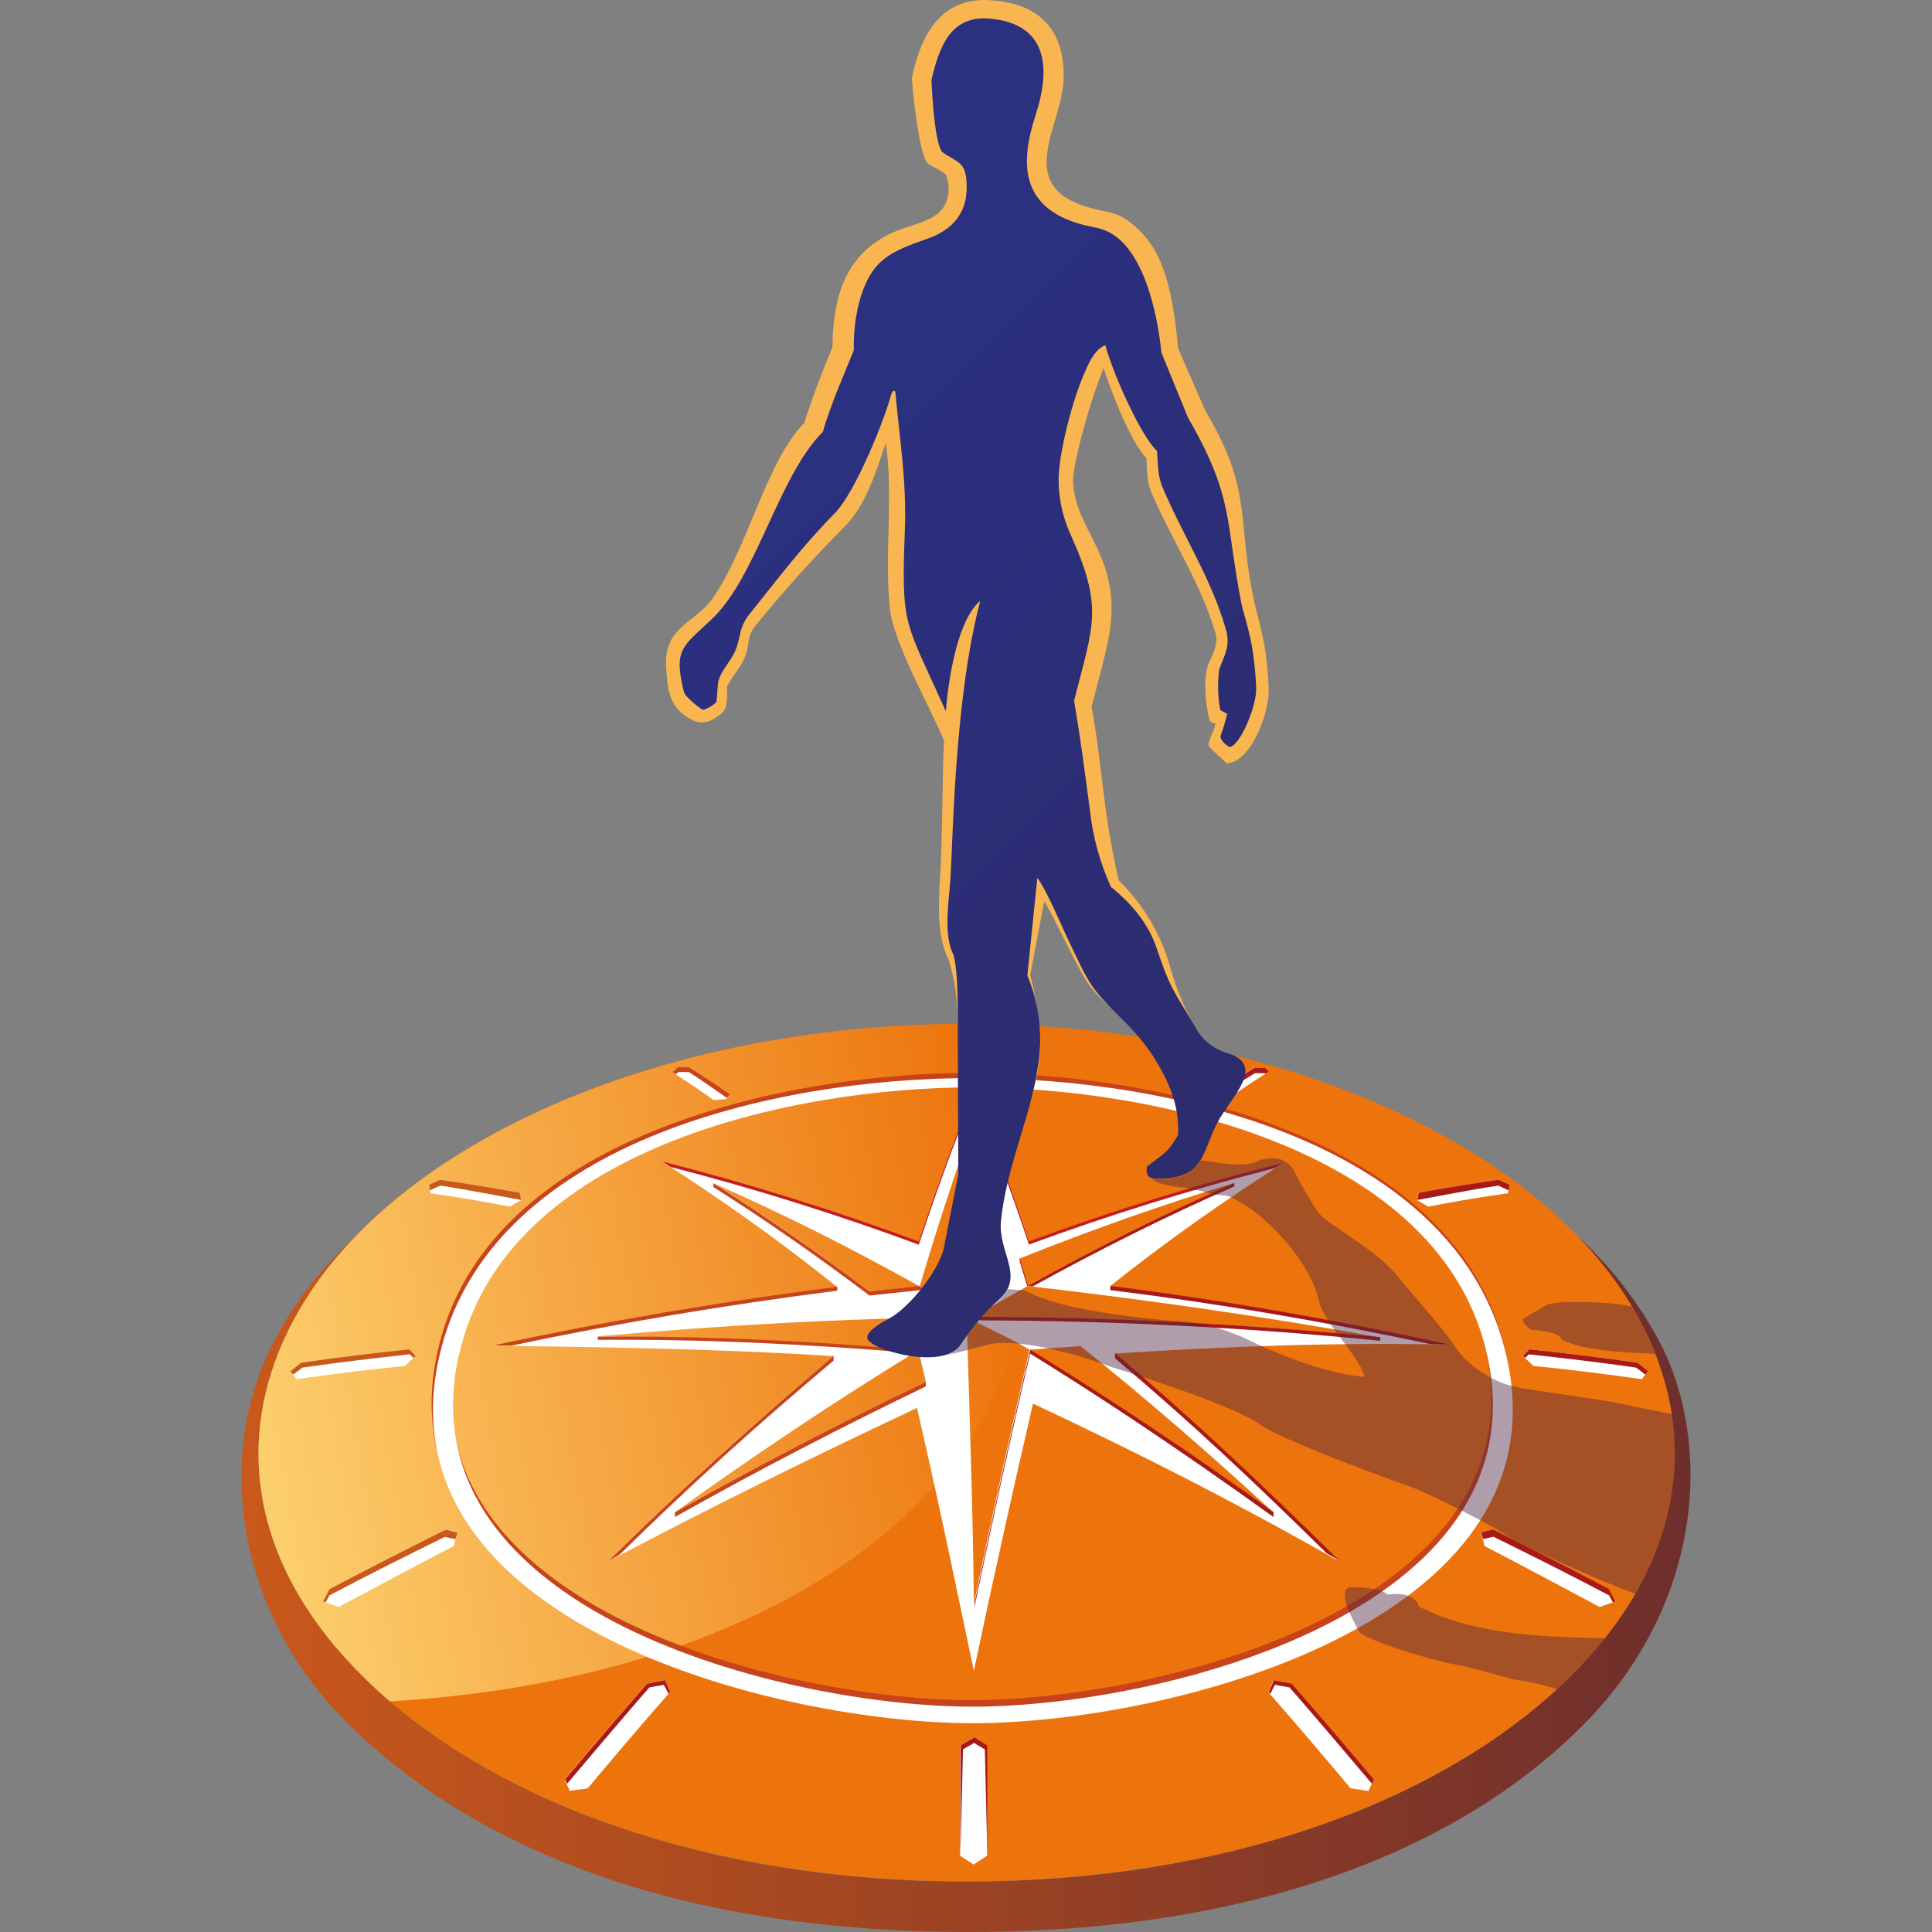 <svg width="16" height="16" viewBox="0 0 16 16" fill="none" xmlns="http://www.w3.org/2000/svg">
<rect x="0" y="0" width="16" height="16" fill="#808080" stroke="none"/>
<path d="M13.012 10.19C13.258 10.43 13.463 10.708 13.618 11.014C14.085 11.955 13.913 12.997 12.985 13.903C11.92 14.943 10.108 15.583 8.005 15.583C5.901 15.583 4.088 14.943 3.024 13.903C2.095 12.997 1.924 11.955 2.39 11.012C2.545 10.707 2.749 10.428 2.993 10.188C2.696 10.472 2.462 10.727 2.248 11.152C1.792 12.058 1.939 13.353 2.899 14.292C3.99 15.359 5.698 16 8.021 16C10.352 16 12.059 15.338 13.105 14.292C14.129 13.265 14.169 11.928 13.749 11.123C13.563 10.769 13.313 10.453 13.012 10.19Z" fill="url(#paint0_linear_1999_4676)"/>
<path d="M11.306 9.095C10.319 8.688 9.171 8.479 8.005 8.479C6.839 8.479 5.691 8.688 4.705 9.095C3.626 9.543 2.791 10.202 2.391 11.011C1.925 11.954 2.096 12.995 3.024 13.902C4.089 14.942 5.901 15.581 8.005 15.581C10.11 15.581 11.921 14.942 12.986 13.902C13.915 12.994 14.086 11.954 13.62 11.011C13.22 10.202 12.384 9.541 11.306 9.095Z" fill="#ED730C"/>
<path d="M8.201 9.551C8.007 9.154 8.047 8.796 8.086 8.48H8.005C6.839 8.48 5.691 8.69 4.705 9.097C3.625 9.545 2.79 10.204 2.39 11.013C1.925 11.955 2.096 12.996 3.025 13.903C3.09 13.967 3.158 14.029 3.229 14.09C7.148 13.862 9.195 11.578 8.201 9.551Z" fill="url(#paint1_linear_1999_4676)"/>
<path fill-rule="evenodd" clip-rule="evenodd" d="M5.484 9.62C6.203 9.804 6.912 10.025 7.608 10.283C7.747 9.866 7.894 9.451 8.064 9.045C8.233 9.452 8.382 9.865 8.521 10.282C9.213 10.027 9.918 9.809 10.634 9.629C10.136 9.943 9.655 10.284 9.194 10.651C10.157 10.773 11.058 10.932 12.006 11.136C11.061 11.116 10.171 11.149 9.229 11.21C9.894 11.771 10.464 12.315 11.083 12.926C10.235 12.444 9.439 12.039 8.555 11.624C8.384 12.36 8.221 13.098 8.065 13.837C7.909 13.098 7.765 12.395 7.594 11.66C6.711 12.075 5.907 12.471 5.031 12.934C5.65 12.323 6.236 11.792 6.902 11.231C5.958 11.17 5.053 11.158 4.087 11.144C5.035 10.94 5.972 10.781 6.934 10.659C6.47 10.287 5.985 9.94 5.484 9.62ZM8.066 10.907V9.28C7.903 9.732 7.754 10.19 7.617 10.651C7.767 10.734 7.917 10.818 8.066 10.905V10.907ZM5.908 9.799C6.492 10.055 7.06 10.343 7.616 10.653C7.478 10.667 7.34 10.682 7.202 10.697C6.783 10.379 6.353 10.077 5.908 9.797V9.799ZM8.066 10.907C9.19 10.909 10.312 10.966 11.431 11.076C10.451 10.899 9.496 10.764 8.512 10.65C8.363 10.733 8.214 10.818 8.066 10.905V10.907ZM10.222 9.799C9.638 10.055 9.069 10.342 8.512 10.65C8.489 10.574 8.467 10.498 8.443 10.423C9.026 10.19 9.62 9.978 10.222 9.797V9.799ZM8.005 10.905C8.029 11.69 8.058 12.522 8.065 13.282C8.211 12.579 8.364 11.878 8.526 11.178C8.375 11.084 8.162 10.995 8.005 10.905ZM10.541 12.523C9.886 12.052 9.215 11.601 8.526 11.178C8.667 11.167 8.808 11.157 8.949 11.148C9.498 11.588 10.027 12.048 10.543 12.523H10.541ZM8.064 10.905C6.933 10.921 6.05 10.971 4.947 11.067C5.899 11.071 6.639 11.106 7.606 11.182C7.759 11.088 7.912 10.995 8.066 10.905H8.064ZM5.589 12.524C6.245 12.053 6.917 11.603 7.606 11.182L7.667 11.444C6.963 11.781 6.271 12.141 5.591 12.524H5.589Z" fill="white"/>
<path d="M8.064 9.07C8.233 9.477 8.382 9.89 8.521 10.307C9.19 10.061 9.871 9.849 10.561 9.673L10.634 9.627C9.918 9.807 9.213 10.025 8.521 10.28C8.382 9.863 8.235 9.449 8.064 9.043C7.895 9.45 7.747 9.864 7.608 10.281C6.912 10.023 6.203 9.802 5.483 9.618L5.556 9.665C6.251 9.844 6.936 10.059 7.609 10.308C7.747 9.891 7.895 9.477 8.064 9.07Z" fill="#C41D1D"/>
<path fill-rule="evenodd" clip-rule="evenodd" d="M6.904 11.229C6.25 11.783 5.645 12.329 5.035 12.931L5.131 12.875C5.73 12.287 6.26 11.81 6.903 11.268L6.904 11.229Z" fill="#C7431C"/>
<path fill-rule="evenodd" clip-rule="evenodd" d="M8.068 10.904V10.932V10.904ZM8.044 10.918L8.021 10.932C7.883 11.013 7.746 11.096 7.61 11.181L7.616 11.207C7.766 11.115 7.916 11.027 8.068 10.937V10.904L8.044 10.918Z" fill="#BF1818"/>
<path fill-rule="evenodd" clip-rule="evenodd" d="M7.615 10.651L7.574 10.655C7.449 10.668 7.325 10.681 7.201 10.696C6.782 10.38 6.352 10.079 5.908 9.799V9.831C6.352 10.111 6.782 10.413 7.201 10.729C7.339 10.714 7.478 10.699 7.616 10.685C7.751 10.76 7.878 10.83 8.011 10.907H8.066C7.918 10.821 7.763 10.733 7.615 10.651ZM5.589 12.563C6.27 12.181 6.963 11.821 7.667 11.482V11.444C6.962 11.781 6.27 12.142 5.589 12.525V12.563Z" fill="#C7431C"/>
<path fill-rule="evenodd" clip-rule="evenodd" d="M8.532 11.178C8.371 11.869 8.215 12.587 8.07 13.281V13.309C8.217 12.606 8.368 11.909 8.531 11.21C9 11.499 9.683 11.942 10.547 12.564V12.523C9.891 12.051 9.221 11.601 8.532 11.178ZM9.263 11.232L9.234 11.206V11.249C9.877 11.791 10.389 12.276 10.988 12.865L11.089 12.922C10.46 12.302 9.897 11.768 9.263 11.232Z" fill="#A71A17"/>
<path fill-rule="evenodd" clip-rule="evenodd" d="M6.905 10.66C5.953 10.782 5.026 10.94 4.087 11.142C4.133 11.142 4.189 11.145 4.236 11.144C5.128 10.955 6.029 10.804 6.934 10.689V10.656L6.905 10.66ZM7.609 11.182C6.722 11.105 5.84 11.062 4.951 11.069V11.096C5.828 11.089 6.698 11.132 7.572 11.206L7.609 11.182Z" fill="#C7431C"/>
<path fill-rule="evenodd" clip-rule="evenodd" d="M9.196 10.649C10.159 10.771 11.059 10.93 12.008 11.135L11.849 11.132C10.947 10.941 10.111 10.798 9.194 10.684L9.196 10.649ZM8.066 10.905C9.191 10.907 10.312 10.964 11.431 11.074V11.104C10.329 10.994 9.224 10.937 8.117 10.935L8.09 10.919L8.066 10.905H8.113H8.066ZM8.512 10.649C8.526 10.649 8.539 10.652 8.553 10.653C9.097 10.354 9.653 10.074 10.222 9.825V9.797C9.638 10.053 9.07 10.34 8.513 10.649" fill="#A71A17"/>
<path fill-rule="evenodd" clip-rule="evenodd" d="M8.514 10.648C8.491 10.572 8.468 10.496 8.445 10.42V10.447C8.466 10.515 8.486 10.583 8.507 10.651L8.514 10.647" fill="#BF1818"/>
<path fill-rule="evenodd" clip-rule="evenodd" d="M8.175 15.368C8.142 15.392 8.096 15.417 8.063 15.442C8.03 15.417 7.984 15.392 7.951 15.368V14.455C7.984 14.432 8.032 14.41 8.064 14.387C8.096 14.41 8.141 14.432 8.174 14.455C8.174 14.759 8.174 15.063 8.175 15.368ZM2.731 13.16L2.677 13.263C2.71 13.276 2.775 13.297 2.804 13.309C3.124 13.138 3.441 12.968 3.757 12.804C3.765 12.766 3.776 12.729 3.789 12.693L3.692 12.668C3.37 12.826 3.05 12.99 2.731 13.16ZM2.494 11.285L2.406 11.355C2.422 11.376 2.44 11.401 2.455 11.422C2.754 11.379 3.054 11.342 3.354 11.312C3.382 11.285 3.415 11.253 3.442 11.228L3.389 11.174C3.091 11.205 2.793 11.242 2.494 11.285ZM3.645 9.773L3.554 9.814C3.557 9.832 3.56 9.865 3.563 9.882C3.784 9.913 4.004 9.95 4.224 9.993C4.252 9.976 4.29 9.952 4.317 9.94C4.313 9.921 4.309 9.902 4.305 9.882C4.086 9.84 3.865 9.803 3.645 9.773ZM10.389 8.842H10.473L10.507 8.875C10.392 8.948 10.278 9.024 10.166 9.102H10.078L10.045 9.066C10.158 8.99 10.273 8.914 10.389 8.842ZM7.985 8.523L8.047 8.504L8.112 8.523V8.792L8.045 8.814L7.98 8.792L7.985 8.523ZM5.57 8.881C5.581 8.87 5.605 8.851 5.616 8.841H5.701C5.817 8.913 5.932 8.988 6.044 9.066C6.033 9.078 6.022 9.09 6.011 9.103C5.982 9.103 5.939 9.11 5.91 9.11C5.799 9.031 5.685 8.954 5.57 8.881ZM4.867 14.81C4.822 14.821 4.764 14.82 4.718 14.832C4.708 14.8 4.686 14.768 4.677 14.736C4.901 14.469 5.128 14.205 5.358 13.943C5.402 13.933 5.46 13.924 5.505 13.914C5.515 13.941 5.536 13.988 5.548 14.014C5.317 14.277 5.091 14.543 4.867 14.81ZM13.321 13.16C13.339 13.195 13.357 13.229 13.375 13.263C13.341 13.276 13.277 13.297 13.248 13.309C12.928 13.138 12.611 12.968 12.295 12.804C12.286 12.767 12.275 12.729 12.263 12.693L12.359 12.668C12.682 12.826 13.002 12.99 13.321 13.16ZM13.558 11.285L13.646 11.355C13.629 11.376 13.612 11.401 13.597 11.422C13.298 11.379 12.998 11.342 12.698 11.312C12.671 11.285 12.637 11.253 12.61 11.228L12.663 11.174C12.96 11.205 13.258 11.242 13.558 11.285ZM12.407 9.773L12.498 9.814C12.495 9.832 12.492 9.865 12.489 9.882C12.268 9.913 12.048 9.95 11.828 9.993C11.8 9.976 11.762 9.952 11.735 9.94C11.739 9.921 11.743 9.902 11.747 9.882C11.966 9.84 12.187 9.803 12.407 9.773ZM11.185 14.81C11.222 14.816 11.288 14.825 11.333 14.832C11.348 14.801 11.363 14.768 11.374 14.736C11.15 14.469 10.924 14.205 10.694 13.943C10.649 13.933 10.591 13.924 10.547 13.914C10.536 13.941 10.516 13.988 10.504 14.014C10.734 14.277 10.961 14.543 11.185 14.81Z" fill="white"/>
<path fill-rule="evenodd" clip-rule="evenodd" d="M2.727 13.213C2.718 13.229 2.705 13.254 2.697 13.27L2.676 13.262L2.73 13.16C3.049 12.991 3.37 12.827 3.692 12.668L3.789 12.693C3.782 12.712 3.777 12.73 3.771 12.747C3.745 12.74 3.71 12.734 3.684 12.728C3.363 12.886 3.046 13.044 2.727 13.213ZM2.504 11.326C2.488 11.34 2.443 11.371 2.427 11.384C2.418 11.373 2.417 11.37 2.406 11.355L2.494 11.285C2.792 11.242 3.091 11.205 3.389 11.174L3.442 11.228C3.436 11.234 3.43 11.24 3.425 11.246C3.416 11.238 3.4 11.222 3.393 11.216C3.095 11.248 2.802 11.283 2.504 11.326ZM3.559 9.858C3.559 9.841 3.556 9.832 3.554 9.812L3.644 9.771C3.865 9.802 4.085 9.838 4.305 9.879C4.309 9.898 4.313 9.918 4.316 9.937C4.311 9.939 3.867 9.85 3.646 9.819L3.559 9.858Z" fill="#C9581B"/>
<path fill-rule="evenodd" clip-rule="evenodd" d="M10.475 8.888L10.48 8.893L10.508 8.875L10.475 8.842H10.391C10.274 8.914 10.16 8.989 10.047 9.067L10.073 9.096C10.177 9.025 10.283 8.955 10.391 8.888H10.475Z" fill="#A71A17"/>
<path d="M7.984 8.571L8.047 8.552L8.111 8.571V8.523L8.047 8.504L7.984 8.523V8.571Z" fill="#B51918"/>
<path fill-rule="evenodd" clip-rule="evenodd" d="M5.704 8.878C5.811 8.945 5.915 9.021 6.019 9.092L6.045 9.063C5.933 8.985 5.818 8.91 5.702 8.838H5.617C5.606 8.849 5.581 8.868 5.57 8.879L5.598 8.896L5.619 8.878L5.704 8.878Z" fill="#C7431C"/>
<path fill-rule="evenodd" clip-rule="evenodd" d="M5.497 13.953C5.509 13.969 5.524 14.008 5.538 14.027L5.549 14.014C5.546 14.002 5.518 13.942 5.506 13.914C5.462 13.924 5.404 13.934 5.359 13.943C5.13 14.205 4.903 14.47 4.679 14.736C4.683 14.747 4.693 14.762 4.696 14.773C4.84 14.603 5.151 14.234 5.377 13.975C5.411 13.967 5.46 13.961 5.497 13.953ZM13.327 13.213L13.357 13.27L13.377 13.262C13.36 13.228 13.342 13.194 13.324 13.159C13.004 12.99 12.684 12.826 12.362 12.666L12.265 12.692C12.271 12.711 12.276 12.729 12.283 12.746C12.308 12.739 12.343 12.733 12.369 12.727C12.691 12.886 13.008 13.044 13.327 13.213ZM13.55 11.326C13.566 11.34 13.611 11.371 13.626 11.384C13.635 11.373 13.637 11.37 13.648 11.355L13.56 11.285C13.261 11.242 12.962 11.205 12.664 11.174L12.612 11.228C12.618 11.234 12.624 11.24 12.63 11.246C12.638 11.238 12.654 11.222 12.661 11.216C12.959 11.248 13.251 11.283 13.55 11.326ZM12.494 9.858C12.496 9.841 12.497 9.832 12.5 9.812L12.409 9.771C12.189 9.802 11.969 9.838 11.749 9.879C11.745 9.898 11.741 9.918 11.737 9.937C11.742 9.939 12.188 9.85 12.408 9.819L12.494 9.858ZM10.559 13.953C10.547 13.969 10.533 14.008 10.519 14.027L10.507 14.014C10.511 14.002 10.538 13.942 10.55 13.914C10.595 13.924 10.652 13.934 10.697 13.943C10.927 14.205 11.153 14.47 11.377 14.736C11.372 14.748 11.367 14.76 11.362 14.773C11.218 14.603 10.906 14.234 10.68 13.975C10.645 13.967 10.597 13.961 10.559 13.953ZM8.156 14.488L8.177 15.368V14.455C8.144 14.432 8.1 14.41 8.068 14.387C8.035 14.41 7.986 14.432 7.954 14.455V15.368L7.975 14.488C8.002 14.47 8.041 14.452 8.067 14.434C8.092 14.452 8.13 14.47 8.156 14.488Z" fill="#A71A17"/>
<path fill-rule="evenodd" clip-rule="evenodd" d="M3.625 11.187C4.023 9.412 6.494 8.885 8.046 8.885C9.599 8.885 12.068 9.414 12.467 11.187C12.964 13.396 9.653 14.218 8.046 14.218C6.44 14.218 3.127 13.396 3.625 11.187ZM3.788 11.174C4.163 9.459 6.554 8.951 8.047 8.951C9.539 8.951 11.927 9.46 12.304 11.174C12.769 13.296 9.589 14.08 8.045 14.08C6.501 14.08 3.321 13.296 3.786 11.174H3.788Z" fill="#C7431C"/>
<path fill-rule="evenodd" clip-rule="evenodd" d="M3.636 11.241C4.035 9.466 6.404 8.928 8.057 8.928C9.71 8.928 12.078 9.465 12.478 11.239C12.975 13.448 9.664 14.271 8.057 14.271C6.451 14.271 3.139 13.449 3.636 11.241ZM3.8 11.228C4.175 9.513 6.566 9.005 8.058 9.005C9.551 9.005 11.942 9.513 12.317 11.228C12.783 13.35 9.601 14.134 8.057 14.134C6.513 14.134 3.333 13.349 3.798 11.228H3.8Z" fill="white"/>
<path opacity="0.45" d="M13.335 11.607L12.61 11.498L12.514 11.476C12.392 11.451 12.161 11.32 12.059 11.165C11.958 11.009 11.714 10.741 11.58 10.575C11.396 10.343 10.974 10.132 10.913 10.036C10.843 9.93 10.779 9.82 10.721 9.707C10.704 9.669 10.675 9.637 10.638 9.616C10.601 9.596 10.559 9.588 10.517 9.594C10.407 9.6 10.398 9.638 10.304 9.643C10.229 9.645 10.154 9.64 10.08 9.629C10.036 9.619 9.99 9.612 9.944 9.611C9.886 9.706 9.798 9.765 9.583 9.765C9.57 9.765 9.557 9.764 9.545 9.761C9.567 9.808 9.768 9.837 9.801 9.834C9.835 9.832 10.025 9.885 10.068 9.893C10.155 9.909 10.139 9.879 10.278 9.959C10.509 10.092 10.856 10.459 10.924 10.778C10.962 10.954 11.265 11.241 11.301 11.403C10.896 11.373 10.358 11.106 10.358 11.106L10.29 11.074C10.098 10.989 9.89 10.942 9.68 10.936C8.983 10.874 8.719 10.781 8.65 10.758C8.506 10.71 8.527 10.685 8.409 10.68L8.345 10.677C8.33 10.706 8.31 10.733 8.285 10.756C8.16 10.869 8.05 10.997 7.958 11.139C7.925 11.184 7.876 11.216 7.82 11.228C7.953 11.197 8.213 11.128 8.213 11.128C8.458 11.095 8.834 11.204 8.834 11.204C8.959 11.235 9.081 11.274 9.201 11.32C9.201 11.32 10.194 11.622 10.438 11.799C10.598 11.915 11.423 12.223 11.642 12.298C11.861 12.373 12.394 12.662 12.394 12.662C12.531 12.778 13.328 13.126 13.546 13.199C13.828 12.711 13.926 12.217 13.848 11.713L13.335 11.607Z" fill="#4F2644"/>
<path opacity="0.45" d="M12.968 10.784C12.917 10.785 12.866 10.791 12.817 10.802L12.618 10.918C12.593 10.959 12.682 11.012 12.682 11.012C12.682 11.012 12.932 11.028 12.931 11.093C13.115 11.191 13.506 11.202 13.707 11.212C13.68 11.145 13.651 11.078 13.619 11.012C13.587 10.947 13.552 10.884 13.515 10.822C13.504 10.818 13.353 10.776 12.968 10.784ZM11.493 13.206C11.493 13.206 11.446 13.145 11.193 13.145C11.033 13.145 11.263 13.523 11.263 13.523C11.408 13.619 11.929 13.767 12.039 13.782C12.149 13.797 12.512 13.904 12.512 13.904C12.642 13.922 12.77 13.95 12.896 13.988C12.927 13.959 12.957 13.931 12.986 13.902C13.095 13.797 13.196 13.685 13.291 13.567C12.851 13.558 12.226 13.551 11.752 13.305C11.703 13.163 11.493 13.206 11.493 13.206Z" fill="#4F2644"/>
<path d="M10.159 6.321C10.159 6.321 10.013 6.188 10.01 6.18C10 6.134 10.051 6.072 10.065 5.994C10.05 5.989 10.034 5.982 10.02 5.975C9.984 5.841 9.955 5.598 10.02 5.469C10.052 5.406 10.089 5.322 10.068 5.249C9.947 4.836 9.708 4.478 9.539 4.087C9.494 3.981 9.501 3.904 9.494 3.796C9.364 3.653 9.213 3.278 9.14 3.047C8.988 3.429 8.887 3.869 8.887 3.971C8.887 4.402 9.326 4.61 9.173 5.326C9.144 5.464 9.092 5.655 9.04 5.852C9.131 6.351 9.131 6.713 9.265 7.291C9.469 7.49 9.616 7.739 9.692 8.013C9.744 8.2 9.902 8.637 10.103 8.705C10.228 8.745 9.679 8.846 9.524 8.652C9.374 8.465 9.115 8.316 8.993 8.117C8.895 7.959 8.744 7.622 8.648 7.463L8.532 8.074C8.692 8.728 8.597 8.873 8.455 9.404C8.394 9.634 7.928 8.56 7.928 8.477C7.933 8.299 7.91 8.122 7.858 7.952C7.76 7.762 7.771 7.494 7.784 7.29C7.807 6.948 7.804 6.305 7.819 6.136C7.701 5.848 7.4 5.329 7.369 5.037C7.323 4.582 7.4 4.121 7.336 3.668C7.258 3.895 7.173 4.183 6.997 4.359C6.733 4.624 6.484 4.902 6.248 5.192C6.162 5.31 6.238 5.368 6.104 5.556C5.97 5.744 6.043 5.658 6.015 5.835C6.011 5.859 6.001 5.882 5.985 5.9C5.914 5.959 5.839 6.01 5.74 5.967C5.544 5.87 5.53 5.723 5.517 5.539C5.491 5.183 5.755 5.167 5.904 4.952C6.197 4.529 6.346 3.822 6.66 3.503C6.68 3.44 6.753 3.213 6.894 2.874C6.898 2.454 7.003 2.08 7.436 1.908C7.614 1.837 7.845 1.82 7.856 1.575C7.858 1.53 7.85 1.485 7.832 1.444C7.76 1.386 7.71 1.385 7.676 1.344C7.606 1.254 7.548 0.677 7.553 0.64C7.655 0.151 7.891 -0.014 8.189 0.001C8.543 0.02 8.822 0.187 8.808 0.659C8.795 1.038 8.402 1.525 8.991 1.71C9.216 1.78 9.259 1.732 9.452 1.925C9.669 2.142 9.722 2.528 9.757 2.885L9.979 3.396C10.384 4.075 10.237 4.291 10.387 4.982C10.426 5.162 10.492 5.32 10.507 5.711C10.512 5.897 10.364 6.314 10.159 6.321Z" fill="#F9B550"/>
<path d="M5.934 5.807C5.952 5.626 5.926 5.641 6.042 5.473C6.149 5.317 6.098 5.238 6.193 5.104C6.426 4.813 6.647 4.519 6.91 4.254C7.086 4.076 7.324 3.478 7.38 3.268C7.391 3.238 7.408 3.222 7.415 3.249C7.452 3.65 7.508 3.984 7.494 4.377C7.464 5.204 7.487 5.117 7.832 5.889C7.861 5.579 7.936 5.129 8.118 4.976C7.906 5.781 7.893 6.928 7.871 7.28C7.859 7.46 7.81 7.743 7.897 7.909C7.926 8.021 7.928 8.189 7.931 8.316C7.931 8.394 7.936 9.727 7.936 9.727L7.814 10.346C7.769 10.525 7.537 10.825 7.364 10.919C7.31 10.948 7.182 11.017 7.182 11.077C7.182 11.175 7.815 11.357 7.958 11.135C8.05 10.994 8.16 10.865 8.285 10.752C8.484 10.562 8.263 10.367 8.29 10.109C8.335 9.662 8.529 9.272 8.593 8.848C8.639 8.589 8.61 8.321 8.508 8.078L8.591 7.269C8.685 7.408 8.773 7.63 8.861 7.814C9.019 8.142 9.022 8.174 9.295 8.443C9.392 8.536 9.478 8.639 9.552 8.75C9.68 8.954 9.769 9.157 9.756 9.398C9.661 9.569 9.62 9.559 9.499 9.662C9.503 9.668 9.465 9.762 9.58 9.762C9.992 9.762 9.941 9.548 10.097 9.27C10.197 9.091 10.486 8.818 10.169 8.723C10.065 8.695 9.976 8.629 9.919 8.538C9.699 8.172 9.691 8.182 9.577 7.847C9.507 7.643 9.367 7.48 9.2 7.345C9.109 7.143 9.05 6.929 9.026 6.709C8.982 6.378 8.952 6.141 8.895 5.803C9.056 5.169 9.14 5.035 8.865 4.424C8.8 4.282 8.767 4.126 8.767 3.969C8.767 3.766 8.879 3.311 8.988 3.074C9.026 2.978 9.079 2.888 9.154 2.859C9.221 3.105 9.449 3.611 9.582 3.735C9.59 3.835 9.586 3.935 9.625 4.029C9.792 4.428 10.033 4.791 10.152 5.212C10.193 5.356 10.138 5.426 10.097 5.543C10.082 5.655 10.085 5.77 10.106 5.881L10.163 5.912C10.148 5.975 10.129 6.037 10.107 6.098C10.115 6.155 10.185 6.187 10.185 6.187C10.277 6.167 10.408 5.836 10.403 5.704C10.389 5.299 10.304 5.118 10.281 4.998C10.145 4.311 10.223 4.123 9.838 3.458L9.618 2.919C9.591 2.642 9.48 2.011 9.125 1.898C9.065 1.879 9.005 1.875 8.914 1.846C8.449 1.696 8.45 1.34 8.577 0.951C8.69 0.605 8.705 0.197 8.194 0.154C7.877 0.128 7.781 0.376 7.714 0.662C7.716 0.692 7.732 1.157 7.801 1.257C7.936 1.357 8.012 1.327 8.005 1.578C7.997 1.789 7.863 1.914 7.68 1.977C7.383 2.082 7.231 2.143 7.131 2.448C7.088 2.59 7.068 2.739 7.071 2.887V2.901C6.986 3.111 6.879 3.351 6.814 3.577C6.447 3.943 6.267 4.775 5.896 5.126C5.651 5.359 5.575 5.374 5.665 5.734C5.674 5.77 5.792 5.864 5.818 5.877C5.837 5.884 5.934 5.827 5.934 5.807Z" fill="url(#paint2_linear_1999_4676)"/>
<defs>
<linearGradient id="paint0_linear_1999_4676" x1="2.001" y1="13.094" x2="14.001" y2="13.094" gradientUnits="userSpaceOnUse">
<stop stop-color="#C9581B"/>
<stop offset="1" stop-color="#6E2E2C"/>
</linearGradient>
<linearGradient id="paint1_linear_1999_4676" x1="1.013" y1="12.054" x2="8.427" y2="10.742" gradientUnits="userSpaceOnUse">
<stop stop-color="#FFDF7E"/>
<stop offset="1" stop-color="#ED730C"/>
</linearGradient>
<linearGradient id="paint2_linear_1999_4676" x1="6.075" y1="3.915" x2="10.351" y2="8.209" gradientUnits="userSpaceOnUse">
<stop stop-color="#2B3081"/>
<stop offset="1" stop-color="#2C2C6F"/>
</linearGradient>
</defs>
</svg>
